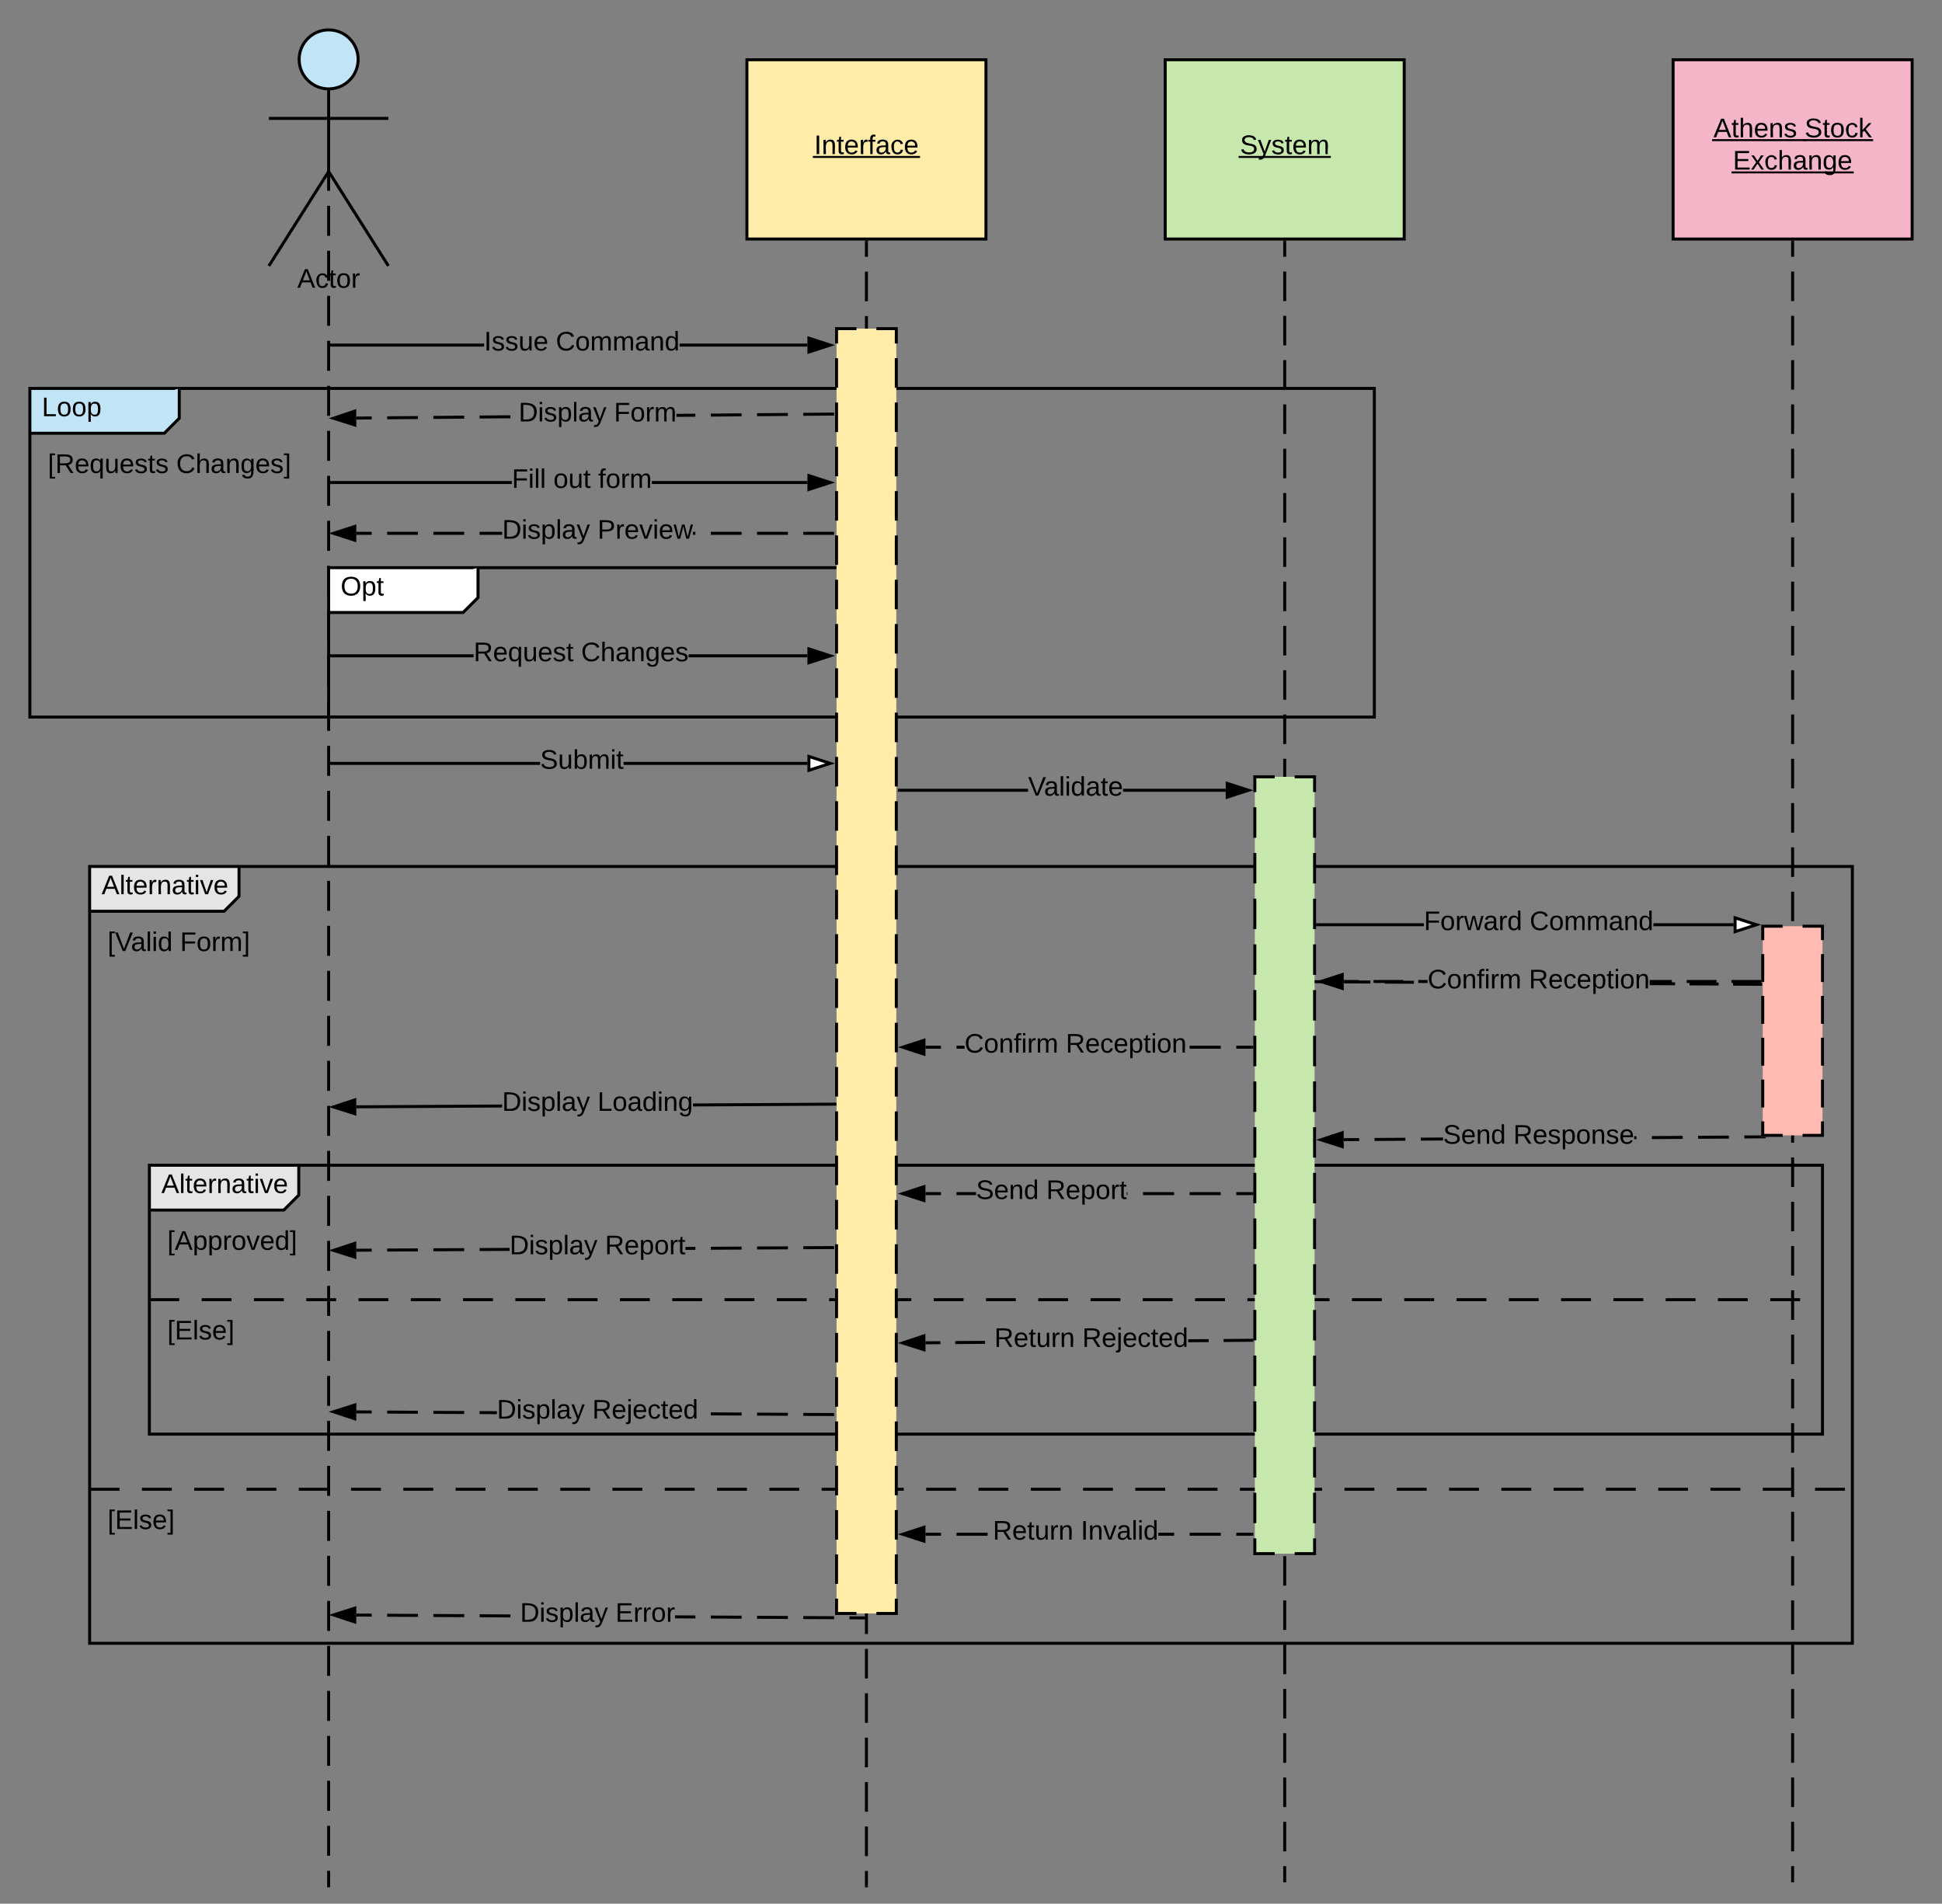 <svg xmlns="http://www.w3.org/2000/svg" xmlns:xlink="http://www.w3.org/1999/xlink" xmlns:lucid="lucid" width="1300" height="1274.33"><rect width="100%" height="100%" fill="#808080" stroke="none"/><g transform="translate(20 -20)" lucid:page-tab-id="0_0"><path d="M219.75 59.75c0 10.9-8.84 19.75-19.75 19.75-10.9 0-19.75-8.84-19.75-19.75C180.25 48.85 189.1 40 200 40c10.9 0 19.75 8.84 19.75 19.75z" stroke="#000" stroke-width="2" fill="#c1e4f7"/><path d="M160 40h80v158h-80z" fill="none"/><path d="M200 79.5v55.3l40 63.2m-40-63.2L160 198m0-98.75h80" stroke="#000" stroke-width="2" fill="none"/><use xlink:href="#a" transform="matrix(1,0,0,1,80,198) translate(99.025 14.6)"/><path d="M480 60h160v120H480z" stroke="#000" stroke-width="2" fill="#ffeca9"/><use xlink:href="#b" transform="matrix(1,0,0,1,480,60) translate(45.03 63.15)"/><path d="M760 60h160v120H760z" stroke="#000" stroke-width="2" fill="#c7e8ac"/><use xlink:href="#c" transform="matrix(1,0,0,1,760,60) translate(50.03 63.15)"/><path d="M1100 60h160v120h-160z" stroke="#000" stroke-width="2" fill="#f5b5c8"/><use xlink:href="#d" transform="matrix(1,0,0,1,1100,60) translate(27.005 51.9)"/><use xlink:href="#e" transform="matrix(1,0,0,1,1100,60) translate(88.005 51.9)"/><use xlink:href="#f" transform="matrix(1,0,0,1,1100,60) translate(40.005 73.5)"/><path d="M200 137.67v1144.66" fill="none"/><path d="M200 137.67v10.04m0 10.05v20.08m0 10.04v20.1m0 10.03v20.08m0 10.04v20.08m0 10.04v20.08m0 10.04v20.1m0 10.03v20.07m0 10.04v20.1m0 10.03v20.08m0 10.06v20.08m0 10.04v20.08m0 10.04v20.08m0 10.04v20.1m0 10.03v20.08m0 10.04v20.08m0 10.04v20.07m0 10.04v20.1m0 10.04v20.08m0 10.04v20.08m0 10.04v20.08m0 10.04v20.1m0 10.03v20.08m0 10.05v20.08m0 10.04v20.08m0 10.04v20.08m0 10.04v20.08m0 10.04v20.08m0 10.04v20.08m0 10.05v20.07m0 10.04v20.1m0 10.03v20.08m0 10.05v20.1m0 10.03v20.08m0 10.04v20.08m0 10.04V1202m0 10.04v20.1m0 10.03v20.08m0 10.04v10.03M200 137.7v-4.03M200 1282.3v1.03" stroke="#000" stroke-width="2" fill="none"/><path d="M560 182v1100.33" fill="none"/><path d="M560 182v9.9m0 9.93v19.82m0 9.9v19.84m0 9.9v19.83m0 9.9v19.84m0 9.9v19.84m0 9.92v19.82m0 9.92v19.82m0 9.92v19.82m0 9.9v19.84m0 9.9v19.84m0 9.9v19.84m0 9.9v19.84m0 9.9v19.84m0 9.9v19.83m0 9.92V638m0 9.9v19.83m0 9.9v19.84m0 9.9v19.84m0 9.92v19.83m0 9.9v19.84m0 9.9v19.82m0 9.92v19.82m0 9.92v19.82m0 9.9v19.84m0 9.9v19.84m0 9.9v19.84m0 9.9v19.84m0 9.9v19.84m0 9.9v19.83m0 9.92v19.82m0 9.92v19.8m0 9.92v19.83m0 9.9v19.84m0 9.9v19.83m0 9.9v19.84m0 9.9v19.83m0 9.92v9.9" stroke="#000" stroke-width="2" fill="none"/><path d="M561 182.03h-2V181h2z"/><path d="M560 1282.3v1.03" stroke="#000" stroke-width="2" fill="none"/><path d="M840 182v1097" fill="none"/><path d="M840 182v9.88m0 9.9v19.75m0 9.88v19.78m0 9.88v19.77m0 9.88v19.78m0 9.88v19.77m0 9.88v19.77m0 9.9v19.75m0 9.9v19.75m0 9.88v19.77m0 9.88v19.77m0 9.88v19.77m0 9.88v19.77m0 9.88v19.77m0 9.88v19.76m0 9.9v19.75m0 9.9v19.76m0 9.88v19.77m0 9.9v19.76m0 9.88v19.77m0 9.9v19.76m0 9.88v19.76m0 9.9v19.75m0 9.9v19.75m0 9.88v19.77m0 9.88v19.77m0 9.88v19.77m0 9.88v19.77m0 9.88v19.77m0 9.88v19.76m0 9.88v19.76m0 9.9v19.75m0 9.87v19.77m0 9.88v19.77m0 9.87v19.77m0 9.88v19.77m0 9.87v19.76m0 9.9v9.87" stroke="#000" stroke-width="2" fill="none"/><path d="M841 182.03h-2V181h2z"/><path d="M840 1278.97v1.03" stroke="#000" stroke-width="2" fill="none"/><path d="M1180 182v1097" fill="none"/><path d="M1180 182v9.88m0 9.9v19.75m0 9.88v19.78m0 9.88v19.77m0 9.88v19.78m0 9.88v19.77m0 9.88v19.77m0 9.9v19.75m0 9.9v19.75m0 9.88v19.77m0 9.88v19.77m0 9.88v19.77m0 9.88v19.77m0 9.88v19.77m0 9.88v19.76m0 9.9v19.75m0 9.9v19.76m0 9.88v19.77m0 9.9v19.76m0 9.88v19.77m0 9.9v19.76m0 9.88v19.76m0 9.9v19.75m0 9.9v19.75m0 9.88v19.77m0 9.88v19.77m0 9.88v19.77m0 9.88v19.77m0 9.88v19.77m0 9.88v19.76m0 9.88v19.76m0 9.9v19.75m0 9.87v19.77m0 9.88v19.77m0 9.87v19.77m0 9.88v19.77m0 9.87v19.76m0 9.9v9.87" stroke="#000" stroke-width="2" fill="none"/><path d="M1181 182.03h-2V181h2z"/><path d="M1180 1278.97v1.03" stroke="#000" stroke-width="2" fill="none"/><path d="M304.07 252H201v-2h103.07zm216.43 0h-85.57v-2h85.57z"/><path d="M201.03 252H200v-2h1.03zM535.76 251l-14.26 4.64v-9.28z"/><path d="M539 251l-18.5 6v-12zm-16.5 3.26l10.03-3.26-10.03-3.26z"/><use xlink:href="#g" transform="matrix(1,0,0,1,304.075,240.2) translate(0 14.4)"/><use xlink:href="#h" transform="matrix(1,0,0,1,304.075,240.2) translate(48 14.4)"/><path d="M322.65 344H201v-2h121.65zm197.85 0H416.35v-2H520.5zM535.76 343l-14.26 4.64v-9.28z"/><path d="M539 343l-18.5 6v-12zm-16.5 3.26l10.03-3.26-10.03-3.26zM201.03 344H200v-2h1.03z"/><use xlink:href="#i" transform="matrix(1,0,0,1,322.65,332.2) translate(0 14.4)"/><use xlink:href="#j" transform="matrix(1,0,0,1,322.65,332.2) translate(27.8 14.4)"/><use xlink:href="#k" transform="matrix(1,0,0,1,322.65,332.2) translate(57.8 14.4)"/><path d="M609.5 919.78l-10 .08v-2l9.97-.08zm29.93-.23l-19.96.15-.02-2 19.96-.15zm149.68-1.16l-13.7.1v-2l13.7-.1zm29.95-.24l-19.96.16-.02-2 19.95-.16zM839 918l-9.97.08-.02-2 10-.07zM598.54 923.5l-14.3-4.52 14.23-4.75z"/><path d="M599.55 924.87L581 919l18.45-6.15zm-12.08-5.92l10.06 3.18-.05-6.52zM840 918H839v-2h1z"/><use xlink:href="#l" transform="matrix(1,0,0,1,645.6,907.2) translate(0 14.4)"/><use xlink:href="#m" transform="matrix(1,0,0,1,645.6,907.2) translate(58.9 14.4)"/><path d="M609.9 1048h-10.4v-2h10.4zm31.22 0h-20.8v-2h20.8zm156.07 0h-20.82v-2h20.8zm20.8 0h-10.4v-2H818zm-52.02 0H755.4v-2h10.58zM598.5 1051.64l-14.26-4.64 14.26-4.64z"/><path d="M599.5 1053l-18.5-6 18.5-6zm-12.03-6l10.03 3.26v-6.52zM819 1048h-1.03v-2H819z"/><use xlink:href="#l" transform="matrix(1,0,0,1,644.6,1036.2) translate(0 14.4)"/><use xlink:href="#n" transform="matrix(1,0,0,1,644.6,1036.2) translate(58.9 14.4)"/><path d="M40 600h100v20l-10 10H40z" fill="#e5e5e5"/><path d="M140 600v20l-10 10H40" stroke="#000" stroke-width="2" fill="none"/><path d="M40 600h1180v520H40zM40 1016.9h20m15 0h20m15 0h20m15 0h20m15 0h20m15 0h20m15 0h20m15 0h20m15 0h20m15 0h20m15 0h20m15 0h20m15 0h20m15 0h20m15 0h20m15 0h20m15 0h20m15 0h20m15 0h20m15 0h20m15 0h20m15 0h20m15 0h20m15 0h20m15 0h20m15 0h20m15 0h20m15 0h20m15 0h20m15 0h20m15 0h20m15 0h20m15 0h20m15 0h20" stroke="#000" stroke-width="2" fill="none"/><use xlink:href="#o" transform="matrix(1,0,0,1,48,600) translate(0 18.6)"/><use xlink:href="#p" transform="matrix(1,0,0,1,52,638) translate(0 18.6)"/><use xlink:href="#q" transform="matrix(1,0,0,1,52,638) translate(48.55 18.6)"/><use xlink:href="#r" transform="matrix(1,0,0,1,52,1024.897) translate(0 18.6)"/><path d="M228.83 300.76l-10.32.1v-2l10.3-.1zm30.95-.26l-20.63.17-.02-2 20.64-.17zm30.96-.26l-20.64.18-.02-2 20.64-.18zm30.95-.25l-20.65.16v-2l20.62-.17zm123.8-1.05l-12.65.1v-2l12.64-.1zm30.96-.25l-20.63.17-.02-2 20.65-.17zm30.96-.26l-20.64.17-.02-2 20.64-.16zm30.95-.26l-20.63.17-.02-2 20.64-.17zM559 298l-10.3.1-.03-2L559 296zM217.54 304.5l-14.3-4.53 14.22-4.75z"/><path d="M218.55 305.86L200 300l18.45-6.17zm-12.08-5.9l10.06 3.16-.06-6.52zM560 298H559v-2h1z"/><use xlink:href="#s" transform="matrix(1,0,0,1,327.15,287.7) translate(0 14.4)"/><use xlink:href="#t" transform="matrix(1,0,0,1,327.15,287.7) translate(63.85 14.4)"/><path d="M559 966v2l-10.32-.06v-2zm-20.63-.12v2l-20.65-.1v-2zm-30.96-.17v2l-20.63-.1v-2zm-30.94-.16v2l-20.65-.12.02-2zm-163.83-.9v2l-11.6-.08.02-2zm-21.9-.14v2l-20.64-.1v-2zm-30.95-.17v2l-20.65-.1v-2zm-30.95-.17l-.02 2-10.3-.06v-2zM217.48 969.73l-14.24-4.7 14.3-4.57z"/><path d="M218.47 971.1L200 965l18.54-5.9zm-12-6.06l10 3.3.05-6.5zM560 966v2h-1.03v-2z"/><use xlink:href="#s" transform="matrix(1,0,0,1,312.625,955.2) translate(0 14.4)"/><use xlink:href="#m" transform="matrix(1,0,0,1,312.625,955.2) translate(63.85 14.4)"/><path d="M559 1102v2l-10.32-.06v-2zm-20.63-.12v2l-20.65-.1v-2zm-30.96-.17v2l-20.63-.1v-2zm-30.94-.16v2l-20.65-.12.02-2zm-30.95-.18v2l-13.65-.07v-2zm-123.8-.68l-.02 2-20.64-.12v-2zm-30.97-.18v2l-20.64-.1v-2zm-30.95-.17v2l-20.65-.1v-2zm-30.95-.17l-.02 2-10.3-.06v-2zM217.48 1105.73l-14.24-4.7 14.3-4.57z"/><path d="M218.47 1107.1L200 1101l18.54-5.9zm-12-6.06l10 3.3.05-6.5zM560 1102v2h-1.03v-2z"/><use xlink:href="#s" transform="matrix(1,0,0,1,328.15,1091.2) translate(0 14.4)"/><use xlink:href="#u" transform="matrix(1,0,0,1,328.15,1091.2) translate(63.85 14.4)"/><path d="M0 280h100v20l-10 10H0z" fill="#c1e4f7"/><path d="M0 280h900v220H0z" stroke="#000" stroke-width="2" fill="none"/><path d="M100 280v20l-10 10H0" stroke="#000" stroke-width="2" fill="#c1e4f7"/><use xlink:href="#v" transform="matrix(1,0,0,1,8,280) translate(0 18.6)"/><use xlink:href="#w" transform="matrix(1,0,0,1,12,318) translate(0 18.6)"/><use xlink:href="#x" transform="matrix(1,0,0,1,12,318) translate(85.95 18.6)"/><path d="M228.82 378H218.5v-2h10.32zm30.95 0h-20.63v-2h20.63zm30.96 0H270.1v-2h20.63zm25.42 0h-15.1v-2h15.1zm160.3 0h-20.63v-2h20.64zm30.96 0h-20.63v-2h20.64zm30.96 0h-20.63v-2h20.63zm20.64 0h-10.32v-2H559zm-113.5 0h-1.65v-2h1.65zM217.5 381.64L203.24 377l14.26-4.64z"/><path d="M218.5 383l-18.5-6 18.5-6zm-12.03-6l10.03 3.26v-6.52zM560 378h-1.03v-2H560z"/><use xlink:href="#s" transform="matrix(1,0,0,1,316.15,366.2) translate(0 14.4)"/><use xlink:href="#y" transform="matrix(1,0,0,1,316.15,366.2) translate(63.85 14.4)"/><path d="M200 400h100v20l-10 10h-90z" fill="#fff"/><path d="M200 400h360v100H200z" stroke="#000" stroke-width="2" fill="none"/><path d="M300 400v20l-10 10h-90" stroke="#000" stroke-width="2" fill="#fff"/><use xlink:href="#z" transform="matrix(1,0,0,1,208,400) translate(0 18.6)"/><path d="M297.05 460H200v-2h97.05zm223.45 0h-79.55v-2h79.55z"/><path d="M200.03 460H199v-2h1.03zM535.76 459l-14.26 4.64v-9.28z"/><path d="M539 459l-18.5 6v-12zm-16.5 3.26l10.03-3.26-10.03-3.26z"/><use xlink:href="#A" transform="matrix(1,0,0,1,297.05,448.2) translate(0 14.4)"/><use xlink:href="#B" transform="matrix(1,0,0,1,297.05,448.2) translate(71.95 14.4)"/><path d="M341.55 532H201v-2h140.55zm178.95 0H397.45v-2H520.5z"/><path d="M201.03 532H200v-2h1.03z"/><path d="M535.76 531l-14.26 4.64v-9.28z" fill="#fff"/><path d="M539 531l-18.5 6v-12zm-16.5 3.26l10.03-3.26-10.03-3.26z"/><use xlink:href="#C" transform="matrix(1,0,0,1,341.55,520.2) translate(0 14.4)"/><path d="M668.23 550H582v-2h86.23zm132.27 0h-68.73v-2h68.73z"/><path d="M582.03 550H581v-2h1.03zM815.76 549l-14.26 4.64v-9.28z"/><path d="M819 549l-18.5 6v-12zm-16.5 3.26l10.03-3.26-10.03-3.26z"/><use xlink:href="#D" transform="matrix(1,0,0,1,668.225,538.2) translate(0 14.4)"/><path d="M933.17 640H862v-2h71.17zm207.33 0h-53.67v-2h53.67z"/><path d="M862.03 640H861v-2h1.03z"/><path d="M1155.76 639l-14.26 4.64v-9.28z" fill="#fff"/><path d="M1159 639l-18.5 6v-12zm-16.5 3.26l10.03-3.26-10.03-3.26z"/><use xlink:href="#E" transform="matrix(1,0,0,1,933.175,628.2) translate(0 14.4)"/><use xlink:href="#h" transform="matrix(1,0,0,1,933.175,628.2) translate(70.8 14.4)"/><path d="M1179 678v2l-9.72-.06v-2zm-19.42-.12v2l-19.43-.1v-2zm-29.13-.17l-.02 2-19.42-.1.02-2zm-29.14-.16v2l-16.95-.1v-2zm-174.8-1.03l-.02 2-19.42-.1v-2zm-29.14-.16l-.02 2-19.42-.12v-2zm-29.14-.17v2l-9.72-.06v-2zM857.47 681.74l-14.23-4.72 14.3-4.55z"/><path d="M858.47 683.12L840 677l18.54-5.9zm-12-6.08l10 3.32.05-6.52zM1180 678v2h-1.03v-2z"/><use xlink:href="#F" transform="matrix(1,0,0,1,935.65,667.2) translate(0 14.4)"/><use xlink:href="#G" transform="matrix(1,0,0,1,935.65,667.2) translate(67.8 14.4)"/><path d="M889.5 678h-10v-2h10zm29.93 0h-19.96v-2h19.96zm16.22 0h-6.23v-2h6.23zm193.43 0h-19.96v-2h19.96zm29.95 0h-19.96v-2h19.96zm19.97 0h-9.98v-2h9.98zm-79.87 0h-14.78v-2h14.78zM878.5 681.64L864.24 677l14.26-4.64z"/><path d="M879.5 683l-18.5-6 18.5-6zm-12.03-6l10.03 3.26v-6.52zM1180 678h-1.03v-2h1.03zM609.9 722h-10.4v-2h10.4zm15.75 0h-5.34v-2h5.35zm171.54 0h-20.82v-2h20.8zm20.8 0h-10.4v-2H818zM598.5 725.64L584.24 721l14.26-4.64z"/><path d="M599.5 727l-18.5-6 18.5-6zm-12.03-6l10.03 3.26v-6.52zM819 722h-1.03v-2H819z"/><use xlink:href="#F" transform="matrix(1,0,0,1,625.65,710.2) translate(0 14.4)"/><use xlink:href="#G" transform="matrix(1,0,0,1,625.65,710.2) translate(67.8 14.4)"/><path d="M316.1 761.36l-97.6.54v-2l97.6-.55zM559 760l-115.1.65v-2L559 758zM217.53 765.54l-14.3-4.56 14.25-4.7z"/><path d="M218.54 766.9L200 761l18.47-6.1zm-12.07-5.94l10.05 3.2-.04-6.5zM560 760H559v-2h1z"/><use xlink:href="#s" transform="matrix(1,0,0,1,316.1,749.2) translate(0 14.4)"/><use xlink:href="#H" transform="matrix(1,0,0,1,316.1,749.2) translate(63.85 14.4)"/><path d="M80 800h100v20l-10 10H80z" fill="#e5e5e5"/><path d="M180 800v20l-10 10H80" stroke="#000" stroke-width="2" fill="none"/><path d="M80 800h1120v180H80zM80 890h20m15 0h20m15 0h20m15 0h20m15 0h20m15 0h20m15 0h20m15 0h20m15 0h20m15 0h20m15 0h20m15 0h20m15 0h20m15 0h20m15 0h20m15 0h20m15 0h20m15 0h20m15 0h20m15 0h20m15 0h20m15 0h20m15 0h20m15 0h20m15 0h20m15 0h20m15 0h20m15 0h20m15 0h20m15 0h20m15 0h20m15 0h20" stroke="#000" stroke-width="2" fill="none"/><use xlink:href="#o" transform="matrix(1,0,0,1,88,800) translate(0 18.6)"/><use xlink:href="#I" transform="matrix(1,0,0,1,92,838) translate(0 18.6)"/><use xlink:href="#r" transform="matrix(1,0,0,1,92,898) translate(0 18.6)"/><path d="M889.82 783.8l-10.3.08-.03-2 10.3-.07zm30.95-.2l-20.63.14-.02-2 20.63-.14zm25.25-.17l-14.94.1v-2l14.94-.1zm129.47-.87h-1.53v-2h1.5zm30.93-.2l-20.63.13v-2l20.62-.15zm30.95-.2l-20.63.12-.02-2 20.63-.13zM1158 782l-10.3.08-.02-2 10.3-.07zM878.53 787.52l-14.3-4.54 14.24-4.73z"/><path d="M879.54 788.9L861 783l18.46-6.14zm-12.07-5.94l10.05 3.2-.04-6.53zM1159 781h3v.98l-4.02.03v-2h1.02z"/><g><use xlink:href="#J" transform="matrix(1,0,0,1,946.025,771.2) translate(0 14.4)"/><use xlink:href="#K" transform="matrix(1,0,0,1,946.025,771.2) translate(47 14.4)"/></g><path d="M609.9 820h-10.4v-2h10.4zm23.48 0H620.3v-2h13.08zm132.6 0h-20.8v-2h20.8zm31.2 0h-20.8v-2h20.8zm20.82 0h-10.4v-2H818zm-83.24 0h-.48v-2h.48zM598.5 823.64L584.24 819l14.26-4.64z"/><path d="M599.5 825l-18.5-6 18.5-6zm-12.03-6l10.03 3.26v-6.52zM819 820h-1.03v-2H819z"/><g><use xlink:href="#J" transform="matrix(1,0,0,1,633.377,808.2) translate(0 14.4)"/><use xlink:href="#L" transform="matrix(1,0,0,1,633.377,808.2) translate(47 14.4)"/></g><path d="M228.83 857.84l-10.32.06v-2l10.3-.06zm30.95-.17l-20.64.1v-2l20.63-.1zm30.95-.17l-20.63.1v-2l20.62-.1zm30.4-.17l-20.08.1v-2l20.07-.1zm124.38-.7l-6.63.04v-2l6.62-.03zm30.96-.17l-20.64.12v-2l20.63-.12zm30.95-.17l-20.62.1v-2l20.62-.1zm30.97-.18l-20.64.1v-2l20.63-.1zm20.64-.1l-10.3.04-.02-2 10.3-.05zM217.53 861.54l-14.3-4.56 14.25-4.7z"/><path d="M218.54 862.9L200 857l18.47-6.1zm-12.07-5.94l10.05 3.2-.04-6.5zM560 856H559v-2h1z"/><g><use xlink:href="#s" transform="matrix(1,0,0,1,321.125,845.2) translate(0 14.4)"/><use xlink:href="#L" transform="matrix(1,0,0,1,321.125,845.2) translate(63.85 14.4)"/></g><path d="M540 240h40v860h-40z" fill="#ffeca9"/><path d="M566.67 240H580v9.9m0 9.87v19.77m0 9.9v19.76m0 9.88v19.77m0 9.9v19.76m0 9.9v19.76m0 9.9v19.76m0 9.88v19.77m0 9.9v19.76m0 9.88v19.78m0 9.9v19.76m0 9.88v19.77m0 9.88v19.77m0 9.88v19.77m0 9.9v19.76m0 9.88v19.77m0 9.9v19.77m0 9.88v19.77m0 9.9v19.76m0 9.88v19.77m0 9.9v19.76m0 9.87v19.77m0 9.9v19.76m0 9.88v19.77m0 9.9v19.76m0 9.9v19.76m0 9.9v19.76m0 9.88v19.77m0 9.9v19.76m0 9.88v9.9h-13.33m-13.34 0H540v-9.9m0-9.87v-19.77m0-9.9v-19.76m0-9.88v-19.77m0-9.9V971.5m0-9.9v-19.76m0-9.9V912.2m0-9.88v-19.77m0-9.9v-19.76m0-9.88V823.2m0-9.9v-19.76m0-9.88V763.9m0-9.88v-19.77m0-9.88V704.6m0-9.9v-19.76m0-9.88V645.3m0-9.9v-19.77m0-9.88v-19.77m0-9.9v-19.76m0-9.88v-19.77m0-9.9v-19.76m0-9.87v-19.77m0-9.9V437.7m0-9.88v-19.77m0-9.9V378.4m0-9.9v-19.76m0-9.9V319.1m0-9.88v-19.77m0-9.9v-19.76m0-9.88V240h13.33" stroke="#000" stroke-width="2" fill="none"/><path d="M1160 640h40v140h-40z" fill="#ffbbb1"/><path d="M1186.67 640H1200v9.33m0 9.34v18.66m0 9.34v18.66m0 9.34v18.66m0 9.34v18.66m0 9.34V780h-13.33m-13.34 0H1160v-9.33m0-9.34v-18.66m0-9.34v-18.66m0-9.34v-18.66m0-9.34v-18.66m0-9.34V640h13.33" stroke="#000" stroke-width="2" fill="none"/><path d="M820 540h40v520h-40z" fill="#c7e8ac"/><path d="M846.67 540H860v10.2m0 10.2v20.38m0 10.2v20.4m0 10.2v20.38m0 10.2v20.4m0 10.2v20.38m0 10.2v20.4m0 10.18v20.4m0 10.2v20.38m0 10.2v20.4m0 10.2v20.38m0 10.2v20.4m0 10.18v20.4m0 10.2v20.38m0 10.2v20.4m0 10.2V1009m0 10.2v20.4m0 10.18v10.2h-13.33m-13.34 0H820v-10.2m0-10.2v-20.38m0-10.2v-20.4m0-10.2v-20.38m0-10.2v-20.4m0-10.2v-20.38m0-10.2v-20.4m0-10.18v-20.4m0-10.2V805.1m0-10.2v-20.4m0-10.2v-20.38m0-10.2v-20.4m0-10.18v-20.4m0-10.2v-20.38m0-10.2v-20.4m0-10.2V591m0-10.2v-20.4m0-10.18V540h13.33" stroke="#000" stroke-width="2" fill="none"/><defs><path d="M205 0l-28-72H64L36 0H1l101-248h38L239 0h-34zm-38-99l-47-123c-12 45-31 82-46 123h93" id="M"/><path d="M96-169c-40 0-48 33-48 73s9 75 48 75c24 0 41-14 43-38l32 2c-6 37-31 61-74 61-59 0-76-41-82-99-10-93 101-131 147-64 4 7 5 14 7 22l-32 3c-4-21-16-35-41-35" id="N"/><path d="M59-47c-2 24 18 29 38 22v24C64 9 27 4 27-40v-127H5v-23h24l9-43h21v43h35v23H59v120" id="O"/><path d="M100-194c62-1 85 37 85 99 1 63-27 99-86 99S16-35 15-95c0-66 28-99 85-99zM99-20c44 1 53-31 53-75 0-43-8-75-51-75s-53 32-53 75 10 74 51 75" id="P"/><path d="M114-163C36-179 61-72 57 0H25l-1-190h30c1 12-1 29 2 39 6-27 23-49 58-41v29" id="Q"/><g id="a"><use transform="matrix(0.05,0,0,0.05,0,0)" xlink:href="#M"/><use transform="matrix(0.05,0,0,0.05,12,0)" xlink:href="#N"/><use transform="matrix(0.05,0,0,0.05,21,0)" xlink:href="#O"/><use transform="matrix(0.05,0,0,0.05,26,0)" xlink:href="#P"/><use transform="matrix(0.05,0,0,0.05,36,0)" xlink:href="#Q"/></g><path d="M33 0v-248h34V0H33" id="R"/><path d="M117-194c89-4 53 116 60 194h-32v-121c0-31-8-49-39-48C34-167 62-67 57 0H25l-1-190h30c1 10-1 24 2 32 11-22 29-35 61-36" id="S"/><path d="M100-194c63 0 86 42 84 106H49c0 40 14 67 53 68 26 1 43-12 49-29l28 8c-11 28-37 45-77 45C44 4 14-33 15-96c1-61 26-98 85-98zm52 81c6-60-76-77-97-28-3 7-6 17-6 28h103" id="T"/><path d="M101-234c-31-9-42 10-38 44h38v23H63V0H32v-167H5v-23h27c-7-52 17-82 69-68v24" id="U"/><path d="M141-36C126-15 110 5 73 4 37 3 15-17 15-53c-1-64 63-63 125-63 3-35-9-54-41-54-24 1-41 7-42 31l-33-3c5-37 33-52 76-52 45 0 72 20 72 64v82c-1 20 7 32 28 27v20c-31 9-61-2-59-35zM48-53c0 20 12 33 32 33 41-3 63-29 60-74-43 2-92-5-92 41" id="V"/><g id="b"><use transform="matrix(0.05,0,0,0.05,0,0)" xlink:href="#R"/><use transform="matrix(0.05,0,0,0.05,5,0)" xlink:href="#S"/><use transform="matrix(0.05,0,0,0.05,15,0)" xlink:href="#O"/><use transform="matrix(0.05,0,0,0.05,20,0)" xlink:href="#T"/><use transform="matrix(0.05,0,0,0.05,30,0)" xlink:href="#Q"/><use transform="matrix(0.05,0,0,0.05,35.95,0)" xlink:href="#U"/><use transform="matrix(0.05,0,0,0.05,40.95,0)" xlink:href="#V"/><use transform="matrix(0.05,0,0,0.05,50.95,0)" xlink:href="#N"/><use transform="matrix(0.05,0,0,0.05,59.95,0)" xlink:href="#T"/><path d="M-.9 1.25h71.75v1.32H-.9z"/></g><path d="M185-189c-5-48-123-54-124 2 14 75 158 14 163 119 3 78-121 87-175 55-17-10-28-26-33-46l33-7c5 56 141 63 141-1 0-78-155-14-162-118-5-82 145-84 179-34 5 7 8 16 11 25" id="W"/><path d="M179-190L93 31C79 59 56 82 12 73V49c39 6 53-20 64-50L1-190h34L92-34l54-156h33" id="X"/><path d="M135-143c-3-34-86-38-87 0 15 53 115 12 119 90S17 21 10-45l28-5c4 36 97 45 98 0-10-56-113-15-118-90-4-57 82-63 122-42 12 7 21 19 24 35" id="Y"/><path d="M210-169c-67 3-38 105-44 169h-31v-121c0-29-5-50-35-48C34-165 62-65 56 0H25l-1-190h30c1 10-1 24 2 32 10-44 99-50 107 0 11-21 27-35 58-36 85-2 47 119 55 194h-31v-121c0-29-5-49-35-48" id="Z"/><g id="c"><use transform="matrix(0.05,0,0,0.05,0,0)" xlink:href="#W"/><use transform="matrix(0.05,0,0,0.05,12,0)" xlink:href="#X"/><use transform="matrix(0.05,0,0,0.05,21,0)" xlink:href="#Y"/><use transform="matrix(0.05,0,0,0.05,30,0)" xlink:href="#O"/><use transform="matrix(0.05,0,0,0.05,35,0)" xlink:href="#T"/><use transform="matrix(0.05,0,0,0.05,45,0)" xlink:href="#Z"/><path d="M-.9 1.25h61.75v1.32H-.9z"/></g><path d="M106-169C34-169 62-67 57 0H25v-261h32l-1 103c12-21 28-36 61-36 89 0 53 116 60 194h-32v-121c2-32-8-49-39-48" id="aa"/><g id="d"><use transform="matrix(0.05,0,0,0.05,0,0)" xlink:href="#M"/><use transform="matrix(0.05,0,0,0.05,12,0)" xlink:href="#O"/><use transform="matrix(0.05,0,0,0.05,17,0)" xlink:href="#aa"/><use transform="matrix(0.05,0,0,0.05,27,0)" xlink:href="#T"/><use transform="matrix(0.05,0,0,0.05,37,0)" xlink:href="#S"/><use transform="matrix(0.05,0,0,0.05,47,0)" xlink:href="#Y"/><path d="M-.9 1.25h62.8v1.32H-.9z"/></g><path d="M143 0L79-87 56-68V0H24v-261h32v163l83-92h37l-77 82L181 0h-38" id="ab"/><g id="e"><use transform="matrix(0.05,0,0,0.05,0,0)" xlink:href="#W"/><use transform="matrix(0.05,0,0,0.05,12,0)" xlink:href="#O"/><use transform="matrix(0.05,0,0,0.05,17,0)" xlink:href="#P"/><use transform="matrix(0.05,0,0,0.05,27,0)" xlink:href="#N"/><use transform="matrix(0.05,0,0,0.05,36,0)" xlink:href="#ab"/><path d="M-.9 1.25h46.8v1.32H-.9z"/></g><path d="M30 0v-248h187v28H63v79h144v27H63v87h162V0H30" id="ac"/><path d="M141 0L90-78 38 0H4l68-98-65-92h35l48 74 47-74h35l-64 92 68 98h-35" id="ad"/><path d="M177-190C167-65 218 103 67 71c-23-6-38-20-44-43l32-5c15 47 100 32 89-28v-30C133-14 115 1 83 1 29 1 15-40 15-95c0-56 16-97 71-98 29-1 48 16 59 35 1-10 0-23 2-32h30zM94-22c36 0 50-32 50-73 0-42-14-75-50-75-39 0-46 34-46 75s6 73 46 73" id="ae"/><g id="f"><use transform="matrix(0.05,0,0,0.05,0,0)" xlink:href="#ac"/><use transform="matrix(0.05,0,0,0.05,12,0)" xlink:href="#ad"/><use transform="matrix(0.05,0,0,0.05,21,0)" xlink:href="#N"/><use transform="matrix(0.05,0,0,0.05,30,0)" xlink:href="#aa"/><use transform="matrix(0.05,0,0,0.05,40,0)" xlink:href="#V"/><use transform="matrix(0.05,0,0,0.05,50,0)" xlink:href="#S"/><use transform="matrix(0.05,0,0,0.05,60,0)" xlink:href="#ae"/><use transform="matrix(0.05,0,0,0.05,70,0)" xlink:href="#T"/><path d="M-.9 1.25h81.8v1.32H-.9z"/></g><path d="M84 4C-5 8 30-112 23-190h32v120c0 31 7 50 39 49 72-2 45-101 50-169h31l1 190h-30c-1-10 1-25-2-33-11 22-28 36-60 37" id="af"/><g id="g"><use transform="matrix(0.05,0,0,0.05,0,0)" xlink:href="#R"/><use transform="matrix(0.05,0,0,0.05,5,0)" xlink:href="#Y"/><use transform="matrix(0.05,0,0,0.05,14,0)" xlink:href="#Y"/><use transform="matrix(0.05,0,0,0.05,23,0)" xlink:href="#af"/><use transform="matrix(0.05,0,0,0.05,33,0)" xlink:href="#T"/></g><path d="M212-179c-10-28-35-45-73-45-59 0-87 40-87 99 0 60 29 101 89 101 43 0 62-24 78-52l27 14C228-24 195 4 139 4 59 4 22-46 18-125c-6-104 99-153 187-111 19 9 31 26 39 46" id="ag"/><path d="M85-194c31 0 48 13 60 33l-1-100h32l1 261h-30c-2-10 0-23-3-31C134-8 116 4 85 4 32 4 16-35 15-94c0-66 23-100 70-100zm9 24c-40 0-46 34-46 75 0 40 6 74 45 74 42 0 51-32 51-76 0-42-9-74-50-73" id="ah"/><g id="h"><use transform="matrix(0.05,0,0,0.05,0,0)" xlink:href="#ag"/><use transform="matrix(0.05,0,0,0.05,12.95,0)" xlink:href="#P"/><use transform="matrix(0.05,0,0,0.05,22.95,0)" xlink:href="#Z"/><use transform="matrix(0.05,0,0,0.05,37.9,0)" xlink:href="#Z"/><use transform="matrix(0.05,0,0,0.05,52.85,0)" xlink:href="#V"/><use transform="matrix(0.05,0,0,0.05,62.85,0)" xlink:href="#S"/><use transform="matrix(0.05,0,0,0.05,72.85,0)" xlink:href="#ah"/></g><path d="M63-220v92h138v28H63V0H30v-248h175v28H63" id="ai"/><path d="M24-231v-30h32v30H24zM24 0v-190h32V0H24" id="aj"/><path d="M24 0v-261h32V0H24" id="ak"/><g id="i"><use transform="matrix(0.05,0,0,0.05,0,0)" xlink:href="#ai"/><use transform="matrix(0.05,0,0,0.05,10.95,0)" xlink:href="#aj"/><use transform="matrix(0.05,0,0,0.05,14.9,0)" xlink:href="#ak"/><use transform="matrix(0.05,0,0,0.05,18.85,0)" xlink:href="#ak"/></g><g id="j"><use transform="matrix(0.05,0,0,0.05,0,0)" xlink:href="#P"/><use transform="matrix(0.05,0,0,0.05,10,0)" xlink:href="#af"/><use transform="matrix(0.05,0,0,0.05,20,0)" xlink:href="#O"/></g><g id="k"><use transform="matrix(0.05,0,0,0.05,0,0)" xlink:href="#U"/><use transform="matrix(0.05,0,0,0.05,5,0)" xlink:href="#P"/><use transform="matrix(0.05,0,0,0.05,15,0)" xlink:href="#Q"/><use transform="matrix(0.05,0,0,0.05,20.95,0)" xlink:href="#Z"/></g><path d="M233-177c-1 41-23 64-60 70L243 0h-38l-65-103H63V0H30v-248c88 3 205-21 203 71zM63-129c60-2 137 13 137-47 0-61-80-42-137-45v92" id="al"/><g id="l"><use transform="matrix(0.05,0,0,0.05,0,0)" xlink:href="#al"/><use transform="matrix(0.05,0,0,0.05,12.95,0)" xlink:href="#T"/><use transform="matrix(0.05,0,0,0.05,22.95,0)" xlink:href="#O"/><use transform="matrix(0.05,0,0,0.05,27.95,0)" xlink:href="#af"/><use transform="matrix(0.05,0,0,0.05,37.95,0)" xlink:href="#Q"/><use transform="matrix(0.05,0,0,0.05,43.9,0)" xlink:href="#S"/></g><path d="M24-231v-30h32v30H24zM-9 49c24 4 33-6 33-30v-209h32V24c2 40-23 58-65 49V49" id="am"/><g id="m"><use transform="matrix(0.05,0,0,0.05,0,0)" xlink:href="#al"/><use transform="matrix(0.05,0,0,0.05,12.95,0)" xlink:href="#T"/><use transform="matrix(0.05,0,0,0.05,22.95,0)" xlink:href="#am"/><use transform="matrix(0.05,0,0,0.05,26.9,0)" xlink:href="#T"/><use transform="matrix(0.05,0,0,0.05,36.9,0)" xlink:href="#N"/><use transform="matrix(0.05,0,0,0.05,45.9,0)" xlink:href="#O"/><use transform="matrix(0.05,0,0,0.05,50.9,0)" xlink:href="#T"/><use transform="matrix(0.05,0,0,0.05,60.9,0)" xlink:href="#ah"/></g><path d="M108 0H70L1-190h34L89-25l56-165h34" id="an"/><g id="n"><use transform="matrix(0.05,0,0,0.05,0,0)" xlink:href="#R"/><use transform="matrix(0.05,0,0,0.05,5,0)" xlink:href="#S"/><use transform="matrix(0.05,0,0,0.05,15,0)" xlink:href="#an"/><use transform="matrix(0.05,0,0,0.05,24,0)" xlink:href="#V"/><use transform="matrix(0.05,0,0,0.05,34,0)" xlink:href="#ak"/><use transform="matrix(0.05,0,0,0.05,37.95,0)" xlink:href="#aj"/><use transform="matrix(0.05,0,0,0.05,41.9,0)" xlink:href="#ah"/></g><g id="o"><use transform="matrix(0.05,0,0,0.05,0,0)" xlink:href="#M"/><use transform="matrix(0.05,0,0,0.05,12,0)" xlink:href="#ak"/><use transform="matrix(0.05,0,0,0.05,15.95,0)" xlink:href="#O"/><use transform="matrix(0.05,0,0,0.05,20.95,0)" xlink:href="#T"/><use transform="matrix(0.05,0,0,0.05,30.95,0)" xlink:href="#Q"/><use transform="matrix(0.05,0,0,0.05,36.9,0)" xlink:href="#S"/><use transform="matrix(0.05,0,0,0.05,46.9,0)" xlink:href="#V"/><use transform="matrix(0.05,0,0,0.05,56.9,0)" xlink:href="#O"/><use transform="matrix(0.05,0,0,0.05,61.9,0)" xlink:href="#aj"/><use transform="matrix(0.05,0,0,0.05,65.85,0)" xlink:href="#an"/><use transform="matrix(0.05,0,0,0.05,74.85,0)" xlink:href="#T"/></g><path d="M26 75v-336h71v23H56V52h41v23H26" id="ao"/><path d="M137 0h-34L2-248h35l83 218 83-218h36" id="ap"/><g id="p"><use transform="matrix(0.05,0,0,0.05,0,0)" xlink:href="#ao"/><use transform="matrix(0.05,0,0,0.05,5,0)" xlink:href="#ap"/><use transform="matrix(0.05,0,0,0.05,15.65,0)" xlink:href="#V"/><use transform="matrix(0.05,0,0,0.05,25.65,0)" xlink:href="#ak"/><use transform="matrix(0.05,0,0,0.05,29.6,0)" xlink:href="#aj"/><use transform="matrix(0.05,0,0,0.05,33.55,0)" xlink:href="#ah"/></g><path d="M3 75V52h41v-290H3v-23h71V75H3" id="aq"/><g id="q"><use transform="matrix(0.05,0,0,0.05,0,0)" xlink:href="#ai"/><use transform="matrix(0.05,0,0,0.05,10.95,0)" xlink:href="#P"/><use transform="matrix(0.05,0,0,0.05,20.95,0)" xlink:href="#Q"/><use transform="matrix(0.05,0,0,0.05,26.9,0)" xlink:href="#Z"/><use transform="matrix(0.05,0,0,0.05,41.85,0)" xlink:href="#aq"/></g><g id="r"><use transform="matrix(0.05,0,0,0.05,0,0)" xlink:href="#ao"/><use transform="matrix(0.05,0,0,0.05,5,0)" xlink:href="#ac"/><use transform="matrix(0.05,0,0,0.05,17,0)" xlink:href="#ak"/><use transform="matrix(0.05,0,0,0.05,20.95,0)" xlink:href="#Y"/><use transform="matrix(0.05,0,0,0.05,29.95,0)" xlink:href="#T"/><use transform="matrix(0.05,0,0,0.05,39.95,0)" xlink:href="#aq"/></g><path d="M30-248c118-7 216 8 213 122C240-48 200 0 122 0H30v-248zM63-27c89 8 146-16 146-99s-60-101-146-95v194" id="ar"/><path d="M115-194c55 1 70 41 70 98S169 2 115 4C84 4 66-9 55-30l1 105H24l-1-265h31l2 30c10-21 28-34 59-34zm-8 174c40 0 45-34 45-75s-6-73-45-74c-42 0-51 32-51 76 0 43 10 73 51 73" id="as"/><g id="s"><use transform="matrix(0.05,0,0,0.05,0,0)" xlink:href="#ar"/><use transform="matrix(0.05,0,0,0.05,12.95,0)" xlink:href="#aj"/><use transform="matrix(0.05,0,0,0.05,16.9,0)" xlink:href="#Y"/><use transform="matrix(0.05,0,0,0.05,25.9,0)" xlink:href="#as"/><use transform="matrix(0.05,0,0,0.05,35.9,0)" xlink:href="#ak"/><use transform="matrix(0.05,0,0,0.05,39.85,0)" xlink:href="#V"/><use transform="matrix(0.05,0,0,0.05,49.85,0)" xlink:href="#X"/></g><g id="t"><use transform="matrix(0.05,0,0,0.05,0,0)" xlink:href="#ai"/><use transform="matrix(0.05,0,0,0.05,10.95,0)" xlink:href="#P"/><use transform="matrix(0.05,0,0,0.05,20.95,0)" xlink:href="#Q"/><use transform="matrix(0.05,0,0,0.05,26.9,0)" xlink:href="#Z"/></g><g id="u"><use transform="matrix(0.05,0,0,0.05,0,0)" xlink:href="#ac"/><use transform="matrix(0.05,0,0,0.05,12,0)" xlink:href="#Q"/><use transform="matrix(0.05,0,0,0.05,17.95,0)" xlink:href="#Q"/><use transform="matrix(0.05,0,0,0.05,23.9,0)" xlink:href="#P"/><use transform="matrix(0.05,0,0,0.05,33.9,0)" xlink:href="#Q"/></g><path d="M30 0v-248h33v221h125V0H30" id="at"/><g id="v"><use transform="matrix(0.05,0,0,0.05,0,0)" xlink:href="#at"/><use transform="matrix(0.05,0,0,0.05,10,0)" xlink:href="#P"/><use transform="matrix(0.05,0,0,0.05,20,0)" xlink:href="#P"/><use transform="matrix(0.05,0,0,0.05,30,0)" xlink:href="#as"/></g><path d="M145-31C134-9 116 4 85 4 32 4 16-35 15-94c0-59 17-99 70-100 32-1 48 14 60 33 0-11-1-24 2-32h30l-1 268h-32zM93-21c41 0 51-33 51-76s-8-73-50-73c-40 0-46 35-46 75s5 74 45 74" id="au"/><g id="w"><use transform="matrix(0.05,0,0,0.05,0,0)" xlink:href="#ao"/><use transform="matrix(0.05,0,0,0.05,5,0)" xlink:href="#al"/><use transform="matrix(0.05,0,0,0.05,17.95,0)" xlink:href="#T"/><use transform="matrix(0.05,0,0,0.05,27.95,0)" xlink:href="#au"/><use transform="matrix(0.05,0,0,0.05,37.95,0)" xlink:href="#af"/><use transform="matrix(0.05,0,0,0.05,47.95,0)" xlink:href="#T"/><use transform="matrix(0.05,0,0,0.05,57.95,0)" xlink:href="#Y"/><use transform="matrix(0.05,0,0,0.05,66.95,0)" xlink:href="#O"/><use transform="matrix(0.05,0,0,0.05,71.95,0)" xlink:href="#Y"/></g><g id="x"><use transform="matrix(0.05,0,0,0.05,0,0)" xlink:href="#ag"/><use transform="matrix(0.05,0,0,0.05,12.95,0)" xlink:href="#aa"/><use transform="matrix(0.05,0,0,0.05,22.95,0)" xlink:href="#V"/><use transform="matrix(0.05,0,0,0.05,32.95,0)" xlink:href="#S"/><use transform="matrix(0.05,0,0,0.05,42.95,0)" xlink:href="#ae"/><use transform="matrix(0.05,0,0,0.05,52.95,0)" xlink:href="#T"/><use transform="matrix(0.05,0,0,0.05,62.95,0)" xlink:href="#Y"/><use transform="matrix(0.05,0,0,0.05,71.95,0)" xlink:href="#aq"/></g><path d="M30-248c87 1 191-15 191 75 0 78-77 80-158 76V0H30v-248zm33 125c57 0 124 11 124-50 0-59-68-47-124-48v98" id="av"/><path d="M206 0h-36l-40-164L89 0H53L-1-190h32L70-26l43-164h34l41 164 42-164h31" id="aw"/><g id="y"><use transform="matrix(0.05,0,0,0.05,0,0)" xlink:href="#av"/><use transform="matrix(0.05,0,0,0.05,12,0)" xlink:href="#Q"/><use transform="matrix(0.05,0,0,0.05,17.95,0)" xlink:href="#T"/><use transform="matrix(0.05,0,0,0.05,27.95,0)" xlink:href="#an"/><use transform="matrix(0.05,0,0,0.05,36.95,0)" xlink:href="#aj"/><use transform="matrix(0.05,0,0,0.05,40.9,0)" xlink:href="#T"/><use transform="matrix(0.05,0,0,0.05,50.9,0)" xlink:href="#aw"/></g><path d="M140-251c81 0 123 46 123 126C263-46 219 4 140 4 59 4 17-45 17-125s42-126 123-126zm0 227c63 0 89-41 89-101s-29-99-89-99c-61 0-89 39-89 99S79-25 140-24" id="ax"/><g id="z"><use transform="matrix(0.05,0,0,0.05,0,0)" xlink:href="#ax"/><use transform="matrix(0.05,0,0,0.05,14,0)" xlink:href="#as"/><use transform="matrix(0.05,0,0,0.05,24,0)" xlink:href="#O"/></g><g id="A"><use transform="matrix(0.05,0,0,0.05,0,0)" xlink:href="#al"/><use transform="matrix(0.05,0,0,0.05,12.95,0)" xlink:href="#T"/><use transform="matrix(0.05,0,0,0.05,22.95,0)" xlink:href="#au"/><use transform="matrix(0.05,0,0,0.05,32.95,0)" xlink:href="#af"/><use transform="matrix(0.05,0,0,0.05,42.95,0)" xlink:href="#T"/><use transform="matrix(0.05,0,0,0.05,52.95,0)" xlink:href="#Y"/><use transform="matrix(0.05,0,0,0.05,61.95,0)" xlink:href="#O"/></g><g id="B"><use transform="matrix(0.05,0,0,0.05,0,0)" xlink:href="#ag"/><use transform="matrix(0.05,0,0,0.05,12.95,0)" xlink:href="#aa"/><use transform="matrix(0.05,0,0,0.05,22.95,0)" xlink:href="#V"/><use transform="matrix(0.05,0,0,0.05,32.95,0)" xlink:href="#S"/><use transform="matrix(0.05,0,0,0.05,42.95,0)" xlink:href="#ae"/><use transform="matrix(0.05,0,0,0.05,52.95,0)" xlink:href="#T"/><use transform="matrix(0.05,0,0,0.05,62.95,0)" xlink:href="#Y"/></g><path d="M115-194c53 0 69 39 70 98 0 66-23 100-70 100C84 3 66-7 56-30L54 0H23l1-261h32v101c10-23 28-34 59-34zm-8 174c40 0 45-34 45-75 0-40-5-75-45-74-42 0-51 32-51 76 0 43 10 73 51 73" id="ay"/><g id="C"><use transform="matrix(0.05,0,0,0.05,0,0)" xlink:href="#W"/><use transform="matrix(0.05,0,0,0.05,12,0)" xlink:href="#af"/><use transform="matrix(0.05,0,0,0.05,22,0)" xlink:href="#ay"/><use transform="matrix(0.05,0,0,0.05,32,0)" xlink:href="#Z"/><use transform="matrix(0.05,0,0,0.05,46.95,0)" xlink:href="#aj"/><use transform="matrix(0.05,0,0,0.05,50.9,0)" xlink:href="#O"/></g><g id="D"><use transform="matrix(0.05,0,0,0.05,0,0)" xlink:href="#ap"/><use transform="matrix(0.05,0,0,0.05,10.65,0)" xlink:href="#V"/><use transform="matrix(0.05,0,0,0.05,20.65,0)" xlink:href="#ak"/><use transform="matrix(0.05,0,0,0.05,24.6,0)" xlink:href="#aj"/><use transform="matrix(0.05,0,0,0.05,28.55,0)" xlink:href="#ah"/><use transform="matrix(0.05,0,0,0.05,38.55,0)" xlink:href="#V"/><use transform="matrix(0.05,0,0,0.05,48.55,0)" xlink:href="#O"/><use transform="matrix(0.05,0,0,0.05,53.55,0)" xlink:href="#T"/></g><g id="E"><use transform="matrix(0.05,0,0,0.05,0,0)" xlink:href="#ai"/><use transform="matrix(0.05,0,0,0.05,10.95,0)" xlink:href="#P"/><use transform="matrix(0.05,0,0,0.05,20.95,0)" xlink:href="#Q"/><use transform="matrix(0.05,0,0,0.05,26.9,0)" xlink:href="#aw"/><use transform="matrix(0.05,0,0,0.05,39.85,0)" xlink:href="#V"/><use transform="matrix(0.05,0,0,0.05,49.85,0)" xlink:href="#Q"/><use transform="matrix(0.05,0,0,0.05,55.8,0)" xlink:href="#ah"/></g><g id="F"><use transform="matrix(0.05,0,0,0.05,0,0)" xlink:href="#ag"/><use transform="matrix(0.05,0,0,0.05,12.95,0)" xlink:href="#P"/><use transform="matrix(0.05,0,0,0.05,22.95,0)" xlink:href="#S"/><use transform="matrix(0.05,0,0,0.05,32.95,0)" xlink:href="#U"/><use transform="matrix(0.05,0,0,0.05,37.95,0)" xlink:href="#aj"/><use transform="matrix(0.05,0,0,0.05,41.9,0)" xlink:href="#Q"/><use transform="matrix(0.05,0,0,0.05,47.85,0)" xlink:href="#Z"/></g><g id="G"><use transform="matrix(0.05,0,0,0.05,0,0)" xlink:href="#al"/><use transform="matrix(0.05,0,0,0.05,12.95,0)" xlink:href="#T"/><use transform="matrix(0.05,0,0,0.05,22.95,0)" xlink:href="#N"/><use transform="matrix(0.05,0,0,0.05,31.95,0)" xlink:href="#T"/><use transform="matrix(0.05,0,0,0.05,41.95,0)" xlink:href="#as"/><use transform="matrix(0.05,0,0,0.05,51.95,0)" xlink:href="#O"/><use transform="matrix(0.05,0,0,0.05,56.95,0)" xlink:href="#aj"/><use transform="matrix(0.05,0,0,0.05,60.9,0)" xlink:href="#P"/><use transform="matrix(0.05,0,0,0.05,70.9,0)" xlink:href="#S"/></g><g id="H"><use transform="matrix(0.05,0,0,0.05,0,0)" xlink:href="#at"/><use transform="matrix(0.05,0,0,0.05,10,0)" xlink:href="#P"/><use transform="matrix(0.05,0,0,0.05,20,0)" xlink:href="#V"/><use transform="matrix(0.05,0,0,0.05,30,0)" xlink:href="#ah"/><use transform="matrix(0.05,0,0,0.05,40,0)" xlink:href="#aj"/><use transform="matrix(0.05,0,0,0.05,43.95,0)" xlink:href="#S"/><use transform="matrix(0.05,0,0,0.05,53.95,0)" xlink:href="#ae"/></g><g id="I"><use transform="matrix(0.05,0,0,0.05,0,0)" xlink:href="#ao"/><use transform="matrix(0.05,0,0,0.05,5,0)" xlink:href="#M"/><use transform="matrix(0.05,0,0,0.05,17,0)" xlink:href="#as"/><use transform="matrix(0.05,0,0,0.05,27,0)" xlink:href="#as"/><use transform="matrix(0.05,0,0,0.05,37,0)" xlink:href="#Q"/><use transform="matrix(0.05,0,0,0.05,42.95,0)" xlink:href="#P"/><use transform="matrix(0.05,0,0,0.05,52.95,0)" xlink:href="#an"/><use transform="matrix(0.05,0,0,0.05,61.95,0)" xlink:href="#T"/><use transform="matrix(0.05,0,0,0.05,71.95,0)" xlink:href="#ah"/><use transform="matrix(0.05,0,0,0.05,81.95,0)" xlink:href="#aq"/></g><g id="J"><use transform="matrix(0.05,0,0,0.05,0,0)" xlink:href="#W"/><use transform="matrix(0.05,0,0,0.05,12,0)" xlink:href="#T"/><use transform="matrix(0.05,0,0,0.05,22,0)" xlink:href="#S"/><use transform="matrix(0.05,0,0,0.05,32,0)" xlink:href="#ah"/></g><g id="K"><use transform="matrix(0.05,0,0,0.05,0,0)" xlink:href="#al"/><use transform="matrix(0.05,0,0,0.05,12.95,0)" xlink:href="#T"/><use transform="matrix(0.05,0,0,0.05,22.95,0)" xlink:href="#Y"/><use transform="matrix(0.05,0,0,0.05,31.95,0)" xlink:href="#as"/><use transform="matrix(0.05,0,0,0.05,41.95,0)" xlink:href="#P"/><use transform="matrix(0.05,0,0,0.05,51.95,0)" xlink:href="#S"/><use transform="matrix(0.05,0,0,0.05,61.95,0)" xlink:href="#Y"/><use transform="matrix(0.05,0,0,0.05,70.95,0)" xlink:href="#T"/></g><g id="L"><use transform="matrix(0.05,0,0,0.05,0,0)" xlink:href="#al"/><use transform="matrix(0.05,0,0,0.05,12.95,0)" xlink:href="#T"/><use transform="matrix(0.05,0,0,0.05,22.95,0)" xlink:href="#as"/><use transform="matrix(0.05,0,0,0.05,32.95,0)" xlink:href="#P"/><use transform="matrix(0.05,0,0,0.05,42.95,0)" xlink:href="#Q"/><use transform="matrix(0.05,0,0,0.05,48.9,0)" xlink:href="#O"/></g></defs></g></svg>